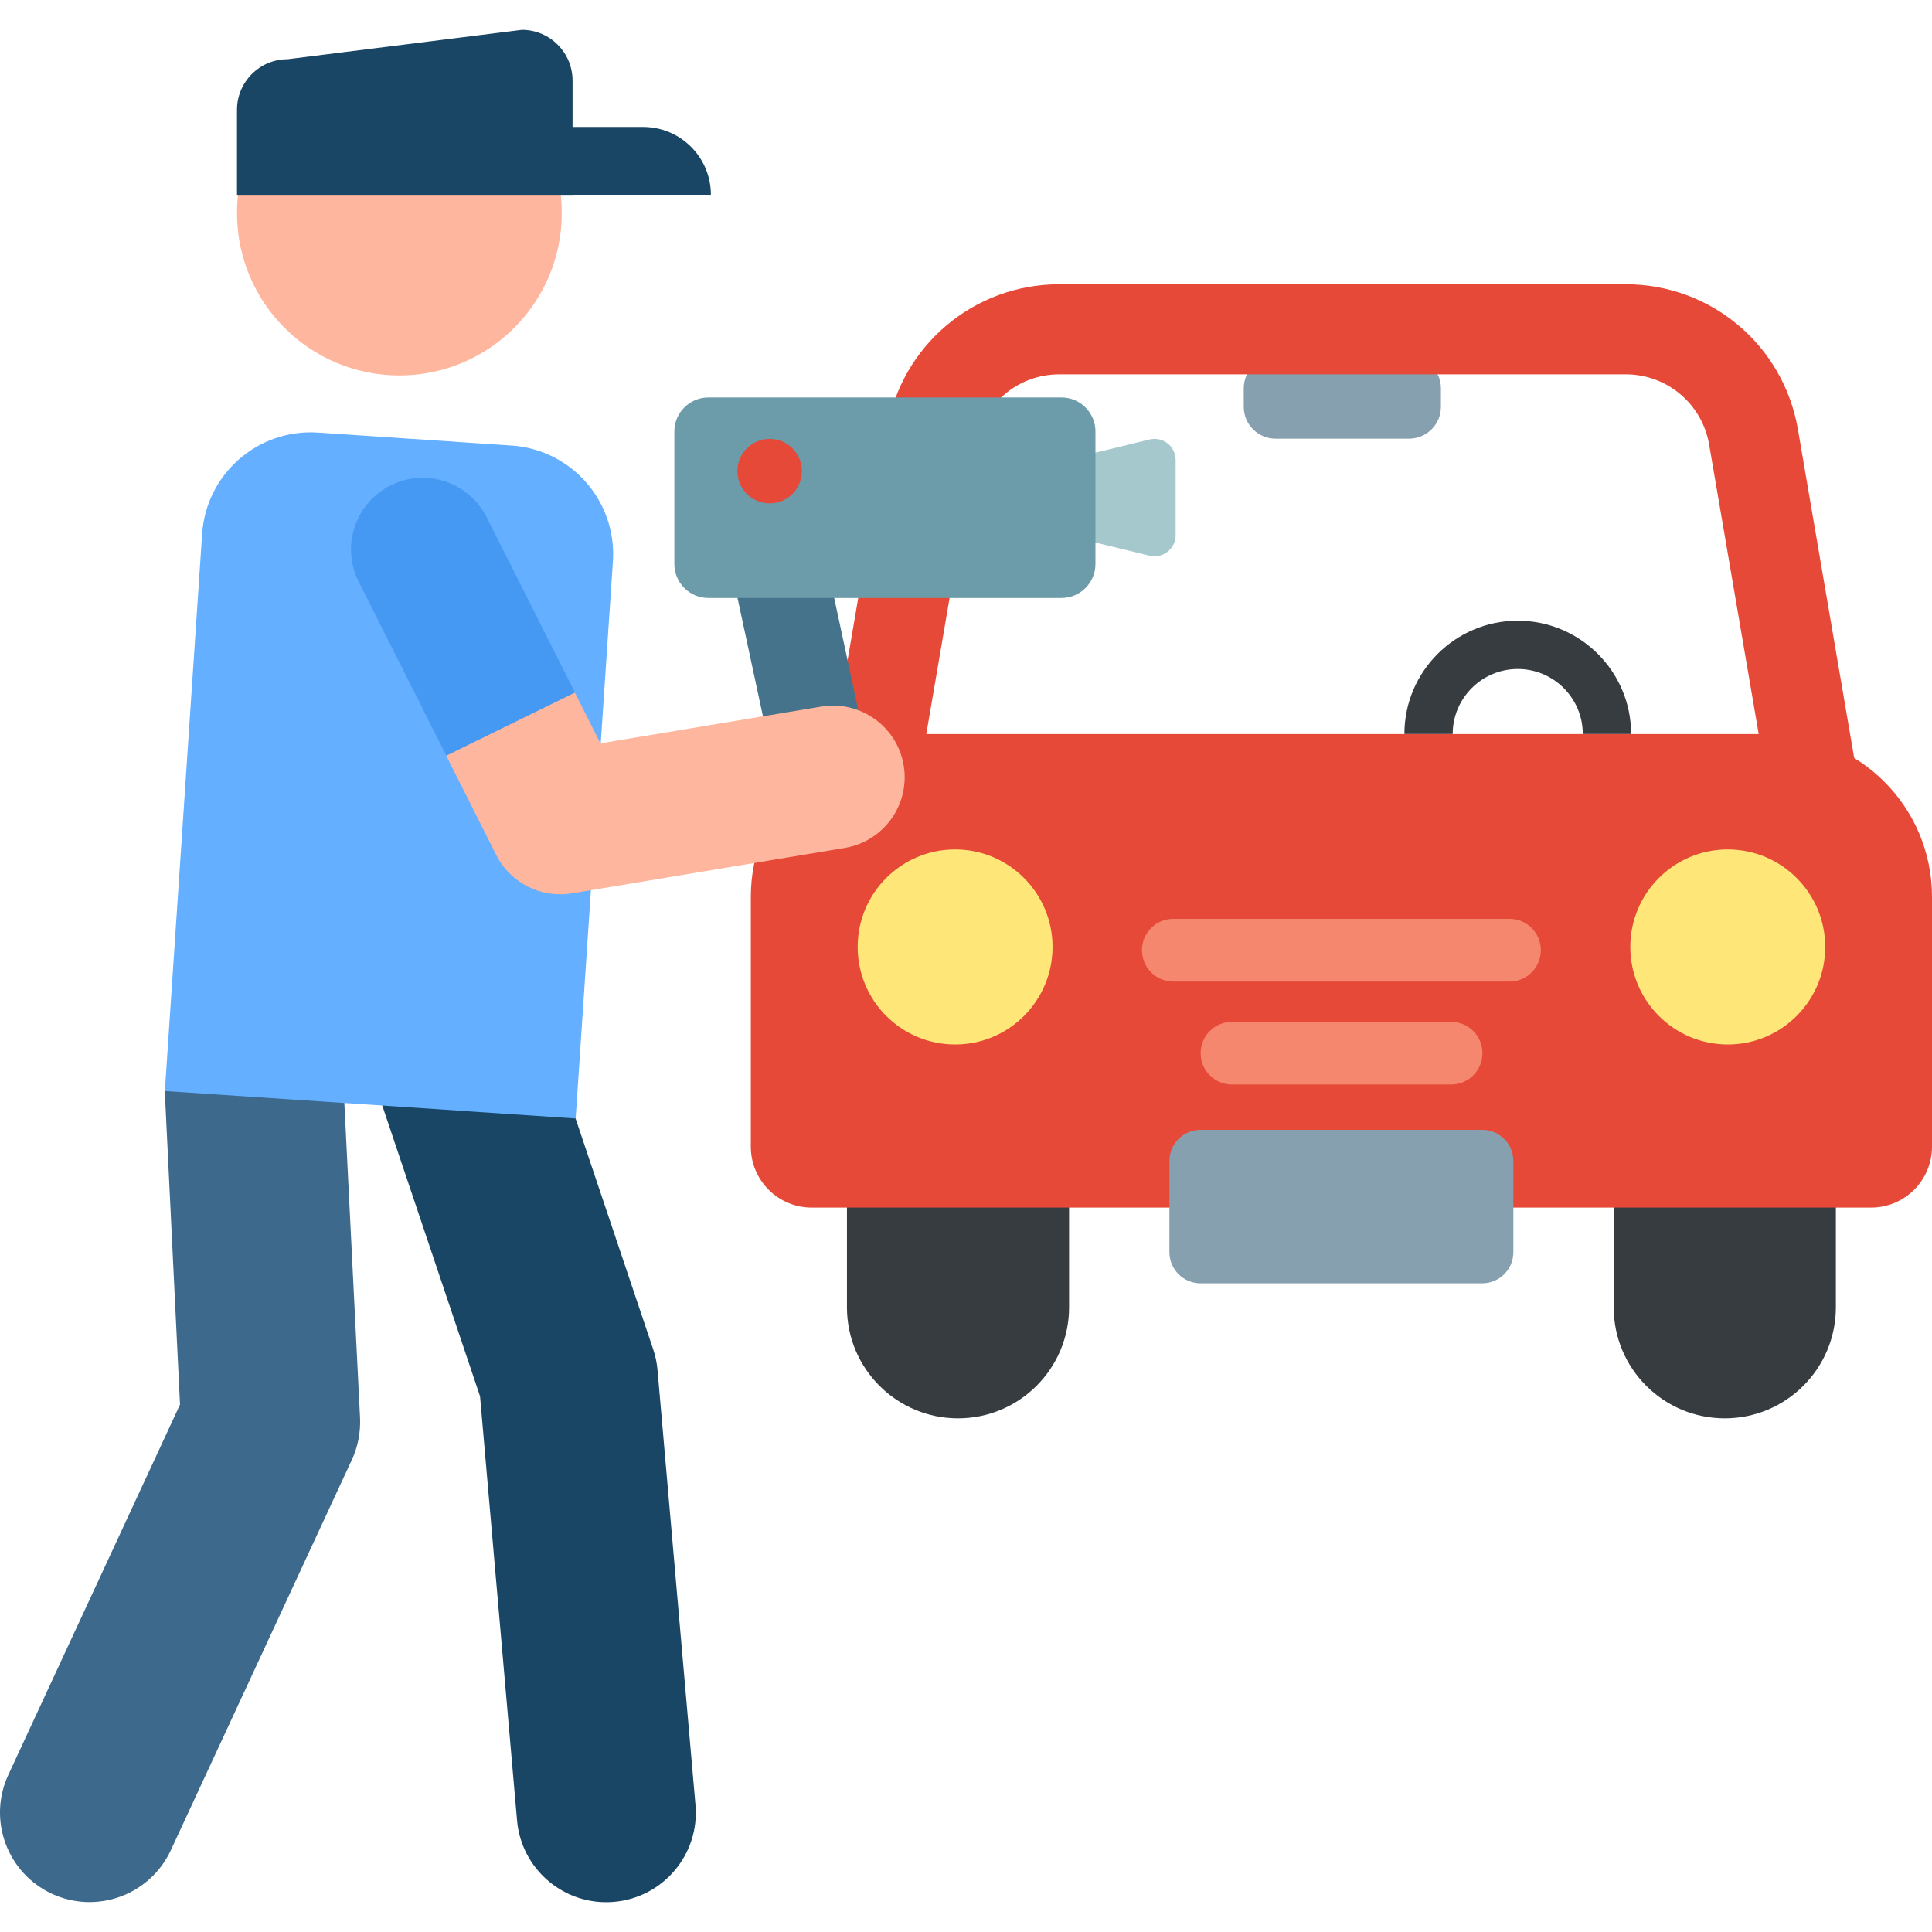 <svg width="45" height="45" viewBox="0 0 45 45" fill="none" xmlns="http://www.w3.org/2000/svg">
<g clip-path="url(#clip0_7688_50334)">
<path d="M26.774 12.943L24.852 12.475V10.705L26.774 10.237C27.084 10.161 27.383 10.396 27.383 10.715V12.465C27.383 12.784 27.084 13.018 26.774 12.943Z" fill="#A5C8CD"/>
<path d="M9.302 8.745C11.391 8.745 13.085 7.051 13.085 4.962C13.085 2.873 11.391 1.18 9.302 1.18C7.213 1.18 5.52 2.873 5.52 4.962C5.52 7.051 7.213 8.745 9.302 8.745Z" fill="#FFB69E"/>
<path d="M12.156 0.695L6.7 1.379C6.048 1.379 5.52 1.907 5.52 2.559V4.538H13.336V1.876C13.336 1.224 12.808 0.695 12.156 0.695Z" fill="#194664"/>
<path d="M14.979 2.957H12.181C11.309 2.957 10.602 3.664 10.602 4.536H16.558C16.558 3.664 15.851 2.957 14.979 2.957Z" fill="#194664"/>
<path d="M22.314 33.036C20.885 33.036 19.727 31.878 19.727 30.449V24.482C19.727 23.053 20.885 21.895 22.314 21.895C23.743 21.895 24.901 23.053 24.901 24.482V30.449C24.901 31.878 23.743 33.036 22.314 33.036Z" fill="#373C41"/>
<path d="M40.173 33.036C38.744 33.036 37.586 31.878 37.586 30.449V24.482C37.586 23.053 38.744 21.895 40.173 21.895C41.602 21.895 42.761 23.053 42.761 24.482V30.449C42.761 31.878 41.602 33.036 40.173 33.036Z" fill="#373C41"/>
<path d="M32.819 10.218H29.712C29.301 10.218 28.969 9.885 28.969 9.475V9.047C28.969 8.637 29.301 8.305 29.712 8.305H32.819C33.229 8.305 33.562 8.637 33.562 9.047V9.475C33.562 9.885 33.229 10.218 32.819 10.218Z" fill="#87A0AF"/>
<path d="M42.389 20.255H20.151C19.841 20.255 19.548 20.118 19.349 19.882C19.149 19.646 19.064 19.334 19.117 19.029L20.661 10.005C20.997 8.044 22.684 6.621 24.674 6.621H37.866C39.855 6.621 41.542 8.044 41.878 10.005L43.423 19.029C43.475 19.334 43.39 19.646 43.191 19.882C42.992 20.118 42.698 20.255 42.389 20.255ZM21.394 18.157H41.145L39.81 10.359C39.648 9.409 38.83 8.719 37.866 8.719H24.674C23.71 8.719 22.892 9.409 22.729 10.359L21.394 18.157Z" fill="#E64937"/>
<path d="M43.582 28.127H18.907C18.123 28.127 17.488 27.492 17.488 26.708V20.888C17.488 18.795 19.185 17.098 21.279 17.098H41.21C43.303 17.098 45 18.795 45 20.888V26.708C45 27.492 44.365 28.127 43.582 28.127Z" fill="#E64937"/>
<path d="M22.247 24.328C23.5 24.328 24.516 23.311 24.516 22.056C24.516 20.802 23.5 19.785 22.247 19.785C20.993 19.785 19.977 20.802 19.977 22.056C19.977 23.311 20.993 24.328 22.247 24.328Z" fill="#FFE678"/>
<path d="M40.243 24.328C41.496 24.328 42.513 23.311 42.513 22.056C42.513 20.802 41.496 19.785 40.243 19.785C38.989 19.785 37.973 20.802 37.973 22.056C37.973 23.311 38.989 24.328 40.243 24.328Z" fill="#FFE678"/>
<path d="M34.523 29.891H27.964C27.563 29.891 27.238 29.566 27.238 29.165V27.042C27.238 26.641 27.563 26.316 27.964 26.316H34.523C34.924 26.316 35.249 26.641 35.249 27.042V29.165C35.249 29.566 34.924 29.891 34.523 29.891Z" fill="#87A0AF"/>
<path d="M37.992 17.097H36.866C36.866 16.262 36.187 15.582 35.351 15.582C34.516 15.582 33.836 16.262 33.836 17.097H32.711C32.711 15.641 33.895 14.457 35.351 14.457C36.807 14.457 37.992 15.641 37.992 17.097Z" fill="#373C41"/>
<path d="M35.16 21.402H27.327C26.924 21.402 26.598 21.729 26.598 22.132C26.598 22.535 26.924 22.862 27.327 22.862H35.16C35.563 22.862 35.889 22.535 35.889 22.132C35.889 21.729 35.563 21.402 35.16 21.402Z" fill="#F5876E"/>
<path d="M33.8 23.801H28.695C28.291 23.801 27.965 24.128 27.965 24.53C27.965 24.934 28.291 25.26 28.695 25.26H33.8C34.203 25.26 34.529 24.934 34.529 24.53C34.529 24.128 34.203 23.801 33.8 23.801Z" fill="#F5876E"/>
<path d="M1.209 44.11C0.164 43.625 -0.291 42.385 0.194 41.34L4.193 32.715L3.838 25.413C3.838 25.413 4.661 23.333 5.811 23.276C6.963 23.22 7.941 24.105 7.999 25.256L8.386 33.021C8.402 33.359 8.337 33.696 8.195 34.002L3.979 43.095C3.494 44.139 2.254 44.594 1.209 44.11Z" fill="#3C698C"/>
<path d="M12.043 42.402L11.181 32.522L8.551 24.701C8.184 23.609 8.771 22.426 9.863 22.059C10.955 21.691 12.138 22.279 12.505 23.371L15.214 31.428C15.267 31.585 15.301 31.747 15.315 31.912L16.199 42.039C16.3 43.187 15.45 44.198 14.303 44.298C13.148 44.399 12.143 43.543 12.043 42.402Z" fill="#194664"/>
<path d="M3.84 25.412L13.408 26.051L14.276 13.076C14.369 11.679 13.312 10.471 11.916 10.378L7.406 10.076C6.009 9.983 4.801 11.039 4.708 12.436L3.84 25.412Z" fill="#64AFFF"/>
<path d="M17 13.098L19.153 12.635L20.119 17.138L17.967 17.6L17 13.098Z" fill="#46738C"/>
<path d="M24.723 13.928H16.499C16.062 13.928 15.707 13.574 15.707 13.136V10.05C15.707 9.613 16.062 9.258 16.499 9.258H24.723C25.161 9.258 25.515 9.613 25.515 10.05V13.136C25.515 13.574 25.161 13.928 24.723 13.928Z" fill="#6C9BAA"/>
<path d="M17.927 11.724C18.341 11.724 18.677 11.388 18.677 10.973C18.677 10.559 18.341 10.223 17.927 10.223C17.512 10.223 17.176 10.559 17.176 10.973C17.176 11.388 17.512 11.724 17.927 11.724Z" fill="#E64937"/>
<path d="M11.557 19.912L10.395 17.604L11.391 15.711L13.391 16.134L13.985 17.314L19.129 16.458C20.038 16.306 20.898 16.921 21.049 17.83C21.2 18.739 20.586 19.598 19.677 19.75L13.322 20.808C12.598 20.928 11.884 20.562 11.557 19.912Z" fill="#FFB69E"/>
<path d="M13.393 16.131L11.335 12.047C10.92 11.224 9.917 10.893 9.094 11.308C8.271 11.722 7.94 12.726 8.355 13.549L10.396 17.601L13.393 16.131Z" fill="#4699F2"/>
</g>
<defs>
<clipPath id="clip0_7688_50334">
<rect width="45" height="45" fill="white"/>
</clipPath>
</defs>
</svg>
